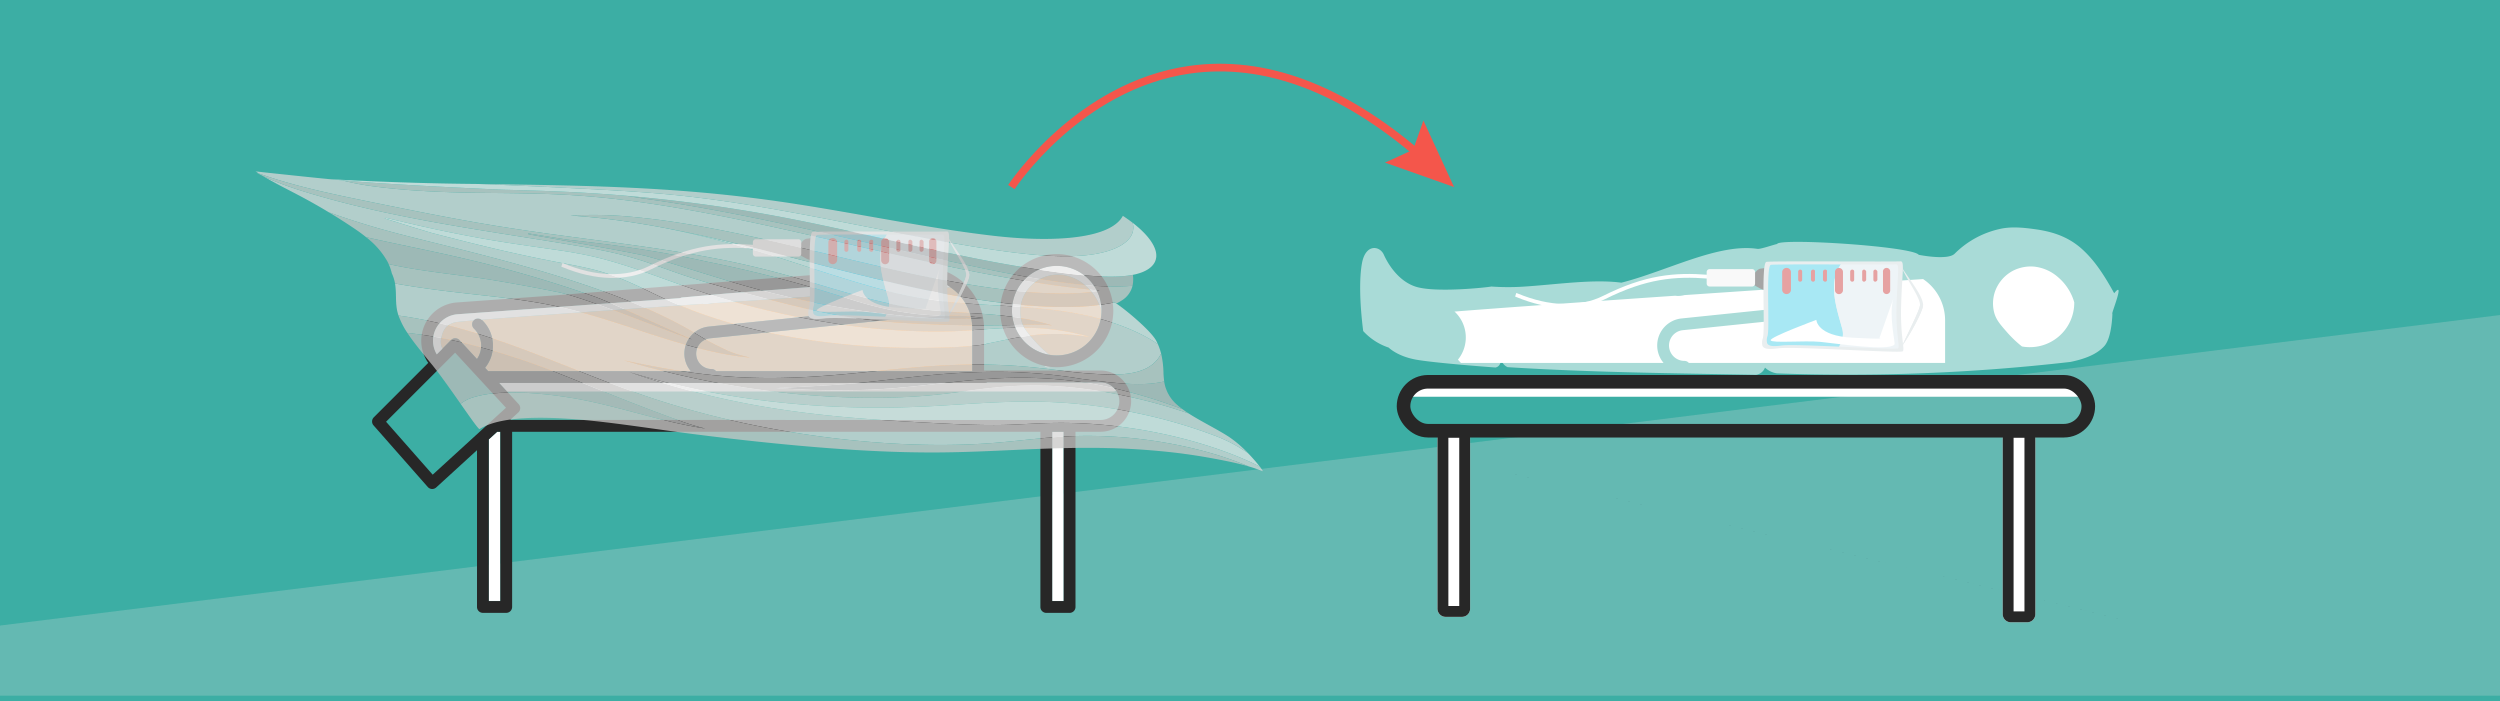 <svg xmlns="http://www.w3.org/2000/svg" xmlns:xlink="http://www.w3.org/1999/xlink" width="920" height="258" viewBox="0 0 920 258">
  <defs>
    <clipPath id="clip-path">
      <rect id="Rectángulo_980" data-name="Rectángulo 980" width="17.918" height="45.629" fill="none"/>
    </clipPath>
  </defs>
  <g id="Grupo_3611" data-name="Grupo 3611" transform="translate(-112 -2058)">
    <g id="Grupo_3583" data-name="Grupo 3583">
      <rect id="Rectángulo_981" data-name="Rectángulo 981" width="920" height="258" transform="translate(112 2058)" fill="#3caea4"/>
      <path id="Trazado_2355" data-name="Trazado 2355" d="M0,115.207,920,.934V141H0Z" transform="translate(112 2173)" fill="#dedede" opacity="0.251"/>
    </g>
    <path id="Trazado_2362" data-name="Trazado 2362" d="M2354.81,1367.76l264.619,63.228,27.627,6.6Z" transform="translate(-1740.582 851.594)" fill="#272727"/>
    <g id="Grupo_3561" data-name="Grupo 3561" transform="translate(248.927 2151.505)">
      <rect id="Rectángulo_864" data-name="Rectángulo 864" width="4.407" height="0.04" transform="translate(71.795 61.007)" fill="#fff"/>
      <path id="Trazado_1660" data-name="Trazado 1660" d="M203.236,473.37H395.072a6.913,6.913,0,0,0,5.784-10.714,2.176,2.176,0,0,1-1.046.276H176.688l4.253,4.6a2.179,2.179,0,0,1-.1,3.117l-2.976,2.717h25.371Z" transform="translate(-127.034 -412.364)" fill="#59b5a9"/>
      <path id="Trazado_1661" data-name="Trazado 1661" d="M398.976,462.051a2.176,2.176,0,0,0,1.046-.276h0c-.015-.022-.025-.047-.04-.069a6.92,6.92,0,0,0-5.714-3.025H352.631a2.152,2.152,0,0,1-.908.206h-178.8l2.924,3.164h223.13Z" transform="translate(-126.199 -411.483)" fill="#fff"/>
      <path id="Trazado_1662" data-name="Trazado 1662" d="M345.235,428.942v15.636h-94.3a2.143,2.143,0,0,0-1.642-.763,5.665,5.665,0,0,1-.576-11.3l71.558-7.4a2.171,2.171,0,0,0-.444-4.32l-71.566,7.4a9.992,9.992,0,0,0-8.087,14.056,9.424,9.424,0,0,0,.965,1.681c.156.226.319.436.49.646H167.218c-.047,0-.086.008-.132.008l-1.136-1.222.132-.156a13.016,13.016,0,0,0,1.105-14.4,13.215,13.215,0,0,0-2.351-3.02c-.054-.054-.132-.07-.187-.117,15.309-1.245,46.808-3.471,81.264-5.837.327.031.646.086.973.086a9.618,9.618,0,0,0,2.444-.319c30.292-2.07,62.507-4.226,87.81-5.892a19.2,19.2,0,0,1,2.109,1.642,18.328,18.328,0,0,1,5.985,13.589Z" transform="translate(-124.365 -401.513)" fill="#ffcb96"/>
      <path id="Trazado_1663" data-name="Trazado 1663" d="M147.543,431.63a7.438,7.438,0,0,0-1.823,3.569,6.386,6.386,0,0,0-.212,3.378,5.241,5.241,0,0,0,.481,1.21l3.171-3.171a2.061,2.061,0,0,1,1.578-.636,2.17,2.17,0,0,1,1.551.7l6.4,6.923a8.657,8.657,0,0,0-1.13-11.2,2.121,2.121,0,0,1-.535-.9,2.151,2.151,0,0,1,.425-2.112c-3.737.318-6.072.551-6.677.678A7.412,7.412,0,0,0,147.543,431.63Z" transform="translate(-120.089 -404.989)" fill="#ffcb96"/>
      <path id="Trazado_1664" data-name="Trazado 1664" d="M268.936,415.852l-.108.007a5.577,5.577,0,0,0,3.019-.206l-.161.011Z" transform="translate(-147.46 -401.944)" fill="#fff"/>
      <path id="Trazado_1665" data-name="Trazado 1665" d="M443.333,411.756a15.8,15.8,0,0,0-9.064-3.975,14.5,14.5,0,0,0-7.492,1.482,13.936,13.936,0,0,0-6.67,7.563,13.4,13.4,0,0,0-.324,8c.732,2.6,2.16,4.227,4.753,7.186a42.408,42.408,0,0,0,5.439,5.175,16.347,16.347,0,0,0,19.249-16.219v-.021A19.019,19.019,0,0,0,443.333,411.756Z" transform="translate(-180.821 -400.19)" fill="#ffcb96"/>
      <path id="Trazado_1666" data-name="Trazado 1666" d="M430.868,450.992a2.116,2.116,0,0,0,2.124.261,20.57,20.57,0,0,1-2.291-.393C430.758,450.9,430.812,450.949,430.868,450.992Z" transform="translate(-183.345 -409.749)" fill="#fff"/>
      <path id="Trazado_1668" data-name="Trazado 1668" d="M423.678,431.1c-2.593-2.959-4.022-4.588-4.753-7.186a13.4,13.4,0,0,1,.324-8,13.936,13.936,0,0,1,6.67-7.563,14.5,14.5,0,0,1,7.492-1.482,15.8,15.8,0,0,1,9.063,3.975,19.02,19.02,0,0,1,5.891,9.193c.01.034.019.068.029.1,0-.014,0-.027,0-.041a16.484,16.484,0,1,0-19.224,16.223l-.056-.044A42.412,42.412,0,0,1,423.678,431.1Z" transform="translate(-179.962 -399.276)" fill="#fff"/>
      <rect id="Rectángulo_865" data-name="Rectángulo 865" width="4.209" height="62.262" transform="translate(250.279 65.389)" fill="#fff"/>
      <path id="Trazado_1669" data-name="Trazado 1669" d="M172.292,482.052h-1.134l-3.075,2.808v59.454h4.209Z" transform="translate(-125.126 -416.663)" fill="#fff"/>
      <path id="Trazado_1670" data-name="Trazado 1670" d="M428.372,439.543a20.861,20.861,0,0,0,23.13-20.684c0-.223-.026-.44-.033-.662a20.808,20.808,0,1,0-25.387,20.953A20.555,20.555,0,0,0,428.372,439.543Zm2.31-4.206a16.47,16.47,0,1,1,16.478-16.479c0,.014,0,.027,0,.041A16.5,16.5,0,0,1,430.682,435.337Z" transform="translate(-178.725 -398.039)" fill="#272727"/>
      <path id="Trazado_1671" data-name="Trazado 1671" d="M380.957,442.22H338.1V426.794a22.786,22.786,0,0,0-24.75-22.688l-68.087,5.254-64.88,5.184-36.347,2.623A14.134,14.134,0,0,0,133.562,439.4l-20.034,20.034a2.17,2.17,0,0,0-.093,2.973l19.956,22.672a2.189,2.189,0,0,0,1.51.732h.125a2.185,2.185,0,0,0,1.463-.568L151.5,471.524v57.7a2.172,2.172,0,0,0,2.171,2.171h8.585a2.172,2.172,0,0,0,2.171-2.171V464.753h194.4v64.476A2.172,2.172,0,0,0,361,531.4h8.577a2.172,2.172,0,0,0,2.172-2.171V464.753h9.207a11.266,11.266,0,1,0,0-22.532ZM144.365,421.5l81.567-5.9a2.105,2.105,0,0,0,.856-.249l16.531-1.487,70.391-5.433a18.17,18.17,0,0,1,11.955,3.129,19.2,19.2,0,0,1,2.109,1.642,18.328,18.328,0,0,1,5.985,13.589V442.43h-94.3a2.143,2.143,0,0,0-1.642-.763,5.665,5.665,0,0,1-.576-11.3l71.558-7.4a2.171,2.171,0,0,0-.444-4.32l-71.566,7.4A9.992,9.992,0,0,0,228.7,440.1a9.426,9.426,0,0,0,.965,1.681c.156.226.319.436.49.646H155.744c-.047,0-.086.008-.132.008l-1.136-1.222.132-.156a13.016,13.016,0,0,0,1.105-14.4,13.215,13.215,0,0,0-2.351-3.02c-.054-.054-.132-.07-.187-.117a2.153,2.153,0,0,0-2.888.179.437.437,0,0,1-.039.062,2.243,2.243,0,0,0,.109,3.012,8.655,8.655,0,0,1,1.129,11.2l-6.4-6.927a2.159,2.159,0,0,0-1.549-.693,2.083,2.083,0,0,0-1.58.63l-3.168,3.176-2.094,2.094a8.422,8.422,0,0,1-.584-1.152,9.774,9.774,0,0,1,8.25-13.6Zm15.722,105.555h-4.242V467.562l3.074-2.81h1.167Zm-24.9-46.512-17.154-19.489h.008l25.4-25.4,18.687,20.228.031.031Zm232.218,46.512h-4.234v-62.3h4.234Zm13.55-66.647H163.675l.047-.039,2.973-2.716a2.163,2.163,0,0,0,.708-1.51,2.115,2.115,0,0,0-.342-1.261,2.246,2.246,0,0,0-.233-.3l-4.289-4.647-2.926-3.16h178.8a2.114,2.114,0,0,0,.911-.21h41.632a6.918,6.918,0,0,1,5.713,3.028l.047.07a6.906,6.906,0,0,1-5.76,10.749Z" transform="translate(-112.891 -399.366)" fill="#272727"/>
      <path id="Trazado_1672" data-name="Trazado 1672" d="M332.055,412.8c-25.3,1.666-57.517,3.822-87.809,5.892a9.618,9.618,0,0,1-2.444.319c-.327,0-.646-.054-.973-.086-34.456,2.366-65.954,4.592-81.264,5.837a2.153,2.153,0,0,0-2.888.179.434.434,0,0,1-.039.062c-3.736.319-6.071.553-6.678.677a7.39,7.39,0,0,0-3.222,1.564,7.472,7.472,0,0,0-1.829,3.565,6.488,6.488,0,0,0-.21,3.378,5.27,5.27,0,0,0,.483,1.214l-2.094,2.094a8.428,8.428,0,0,1-.584-1.152,9.774,9.774,0,0,1,8.25-13.6l81.567-5.9a2.1,2.1,0,0,0,.856-.249l16.531-1.487,70.391-5.433A18.17,18.17,0,0,1,332.055,412.8Z" transform="translate(-119.28 -400.601)" fill="#fff"/>
    </g>
    <g id="Rectángulo_982" data-name="Rectángulo 982" transform="translate(641 2215)" fill="#fff" stroke="#272727" stroke-width="4">
      <path d="M0,0H12a0,0,0,0,1,0,0V67a3,3,0,0,1-3,3H3a3,3,0,0,1-3-3V0A0,0,0,0,1,0,0Z" stroke="none"/>
      <path d="M4,2H8a2,2,0,0,1,2,2V67a1,1,0,0,1-1,1H3a1,1,0,0,1-1-1V4A2,2,0,0,1,4,2Z" fill="none"/>
    </g>
    <g id="Rectángulo_983" data-name="Rectángulo 983" transform="translate(849 2215)" fill="#fff" stroke="#272727" stroke-width="4">
      <path d="M0,0H12a0,0,0,0,1,0,0V69a3,3,0,0,1-3,3H3a3,3,0,0,1-3-3V0A0,0,0,0,1,0,0Z" stroke="none"/>
      <path d="M4,2H8a2,2,0,0,1,2,2V69a1,1,0,0,1-1,1H3a1,1,0,0,1-1-1V4A2,2,0,0,1,4,2Z" fill="none"/>
    </g>
    <rect id="Rectángulo_984" data-name="Rectángulo 984" width="249" height="4" transform="translate(630 2200)" fill="#fff"/>
    <g id="Rectángulo_985" data-name="Rectángulo 985" transform="translate(626 2196)" fill="none" stroke="#272727" stroke-width="5">
      <rect width="257" height="23" rx="11.5" stroke="none"/>
      <rect x="2.5" y="2.5" width="252" height="18" rx="9" fill="none"/>
    </g>
    <g id="Grupo_3562" data-name="Grupo 3562" transform="translate(337.943 1777.434)">
      <g id="Grupo_3024" data-name="Grupo 3024" transform="translate(145.057 304.02)">
        <path id="Trazado_1564" data-name="Trazado 1564" d="M147.433,350.18l-2.376-1.538c.243-.378,24.9-37.835,66.5-43.806,27.915-4,56.9,6.755,86.153,31.984l-1.848,2.144c-28.6-24.664-56.819-35.2-83.876-31.33C171.671,313.408,147.671,349.813,147.433,350.18Z" transform="translate(-145.057 -304.02)" fill="#f4564b"/>
        <g id="Grupo_3023" data-name="Grupo 3023" transform="translate(138.681 20.898)">
          <path id="Trazado_1565" data-name="Trazado 1565" d="M243.042,334.273l10.355-4.742,3.775-10.745,11.291,24.492Z" transform="translate(-243.042 -318.786)" fill="#f4564b"/>
        </g>
      </g>
    </g>
    <g id="Grupo_3563" data-name="Grupo 3563" transform="translate(542.009 1205.124) rotate(90)">
      <path id="Trazado_2336" data-name="Trazado 2336" d="M962.124,412.727l-1.325-.441c.028-.085.1-.265.212-.531,4.848-11.678,5.159-22.829.873-31.4-7.775-15.55-8.73-26.361-7.751-38.764l1.392.11c-.96,12.164-.023,22.769,7.608,38.03,4.469,8.938,4.174,20.5-.832,32.559-.091.219-.154.366-.177.436" transform="translate(-11.122 -189.281)" fill="#fff"/>
      <path id="Trazado_2337" data-name="Trazado 2337" d="M946.288,271.076c.437,1.047-.32,1.862,1.716,3.461s3.782,1.076,4.305.64,2.618-4.189,1.92-4.276-7.941.175-7.941.175" transform="translate(-5.81 -139.392)" fill="#353535"/>
      <path id="Trazado_2338" data-name="Trazado 2338" d="M944.955,81.245s.447-.263,1.2-.757,1.818-1.228,3.095-2.111c.638-.442,1.328-.925,2.07-1.417s1.524-1.018,2.362-1.517a23.969,23.969,0,0,1,2.665-1.429,9.99,9.99,0,0,1,1.5-.538,5.163,5.163,0,0,1,.829-.143,2.778,2.778,0,0,1,.446,0l.114.007.029,0h.014l.048.008.047.01.186.039.371.084c.126.034.261.083.39.125.258.089.533.17.764.27.484.19.962.385,1.424.6.935.4,1.822.868,2.685,1.3s1.68.89,2.454,1.321,1.5.85,2.166,1.247c2.667,1.573,4.374,2.761,4.374,2.761l-1.282-.59-3.359-1.589-4.735-2.243c-.866-.405-1.769-.8-2.682-1.2-.457-.2-.919-.384-1.384-.559-.237-.1-.451-.155-.675-.231-.112-.035-.217-.077-.336-.107l-.372-.08-.185-.042-.047-.01c-.036-.006.036.005.025,0h-.028l-.075-.005a1.821,1.821,0,0,0-.311,0,4.126,4.126,0,0,0-.665.106,8.962,8.962,0,0,0-1.356.47,29.065,29.065,0,0,0-2.606,1.291c-1.673.923-3.217,1.858-4.564,2.617s-2.486,1.369-3.3,1.752c-.406.194-.735.328-.956.42l-.341.138" transform="translate(-4.87)" fill="#ced8db"/>
      <path id="Trazado_2339" data-name="Trazado 2339" d="M971.167,98.175c-.748-.935-5.238.935-17.212.561s-15.958-1.309-15.9.187c.083,2.23.056,11.716.032,21.793-.008,3.547-.016,7.166-.019,10.568,0,3.6,0,6.964.016,9.736.022,4.019.068,6.8.158,7.292.1.539,1.825.821,4.383.96,7.216.4,21.056-.342,23.68.349a4.828,4.828,0,0,0,2.79.173c1.21-.471,1.441-2.183.952-5.973-.348-2.7.033-12.561.464-22.434.5-11.351,1.059-22.714.659-23.214" transform="translate(0 -17.349)" fill="#ced8db"/>
      <path id="Trazado_2340" data-name="Trazado 2340" d="M972.149,174.859a10.91,10.91,0,0,0-2.463-1.091,7.607,7.607,0,0,0-4.428.029c-6.969,1.951-14.826,4.562-21.265,1.625a13.244,13.244,0,0,1-2.092-1.19c-.008,3.309-.015,6.685-.017,9.859,0,3.362,0,6.5.014,9.083.02,3.749.064,6.345.147,6.8.091.5,1.7.766,4.089.9,6.732.369,19.643-.319,22.091.326a4.5,4.5,0,0,0,2.6.162c1.129-.439,1.344-2.036.888-5.572-.324-2.517.031-11.719.433-20.929" transform="translate(-2.703 -70.649)" fill="#3acce6"/>
      <path id="Trazado_2341" data-name="Trazado 2341" d="M972.734,104.085c-.7-.873-4.887.873-16.057.524s-14.887-1.221-14.835.175c.077,2.08.052,10.93.03,20.332a13.3,13.3,0,0,0,2.092,1.19c.5-1.487,1.066-2.962,1.717-4.418-.652,1.456-1.219,2.931-1.717,4.418,6.439,2.936,14.3.326,21.265-1.625a7.563,7.563,0,0,1,4.414-.029c-.082-.924-.252-1.846-.252-2.763v0c0,.917.17,1.839.252,2.763a10.967,10.967,0,0,1,2.47,1.091c.463-10.589.994-21.19.621-21.657" transform="translate(-2.673 -21.531)" fill="#d9e7ed"/>
      <path id="Trazado_2342" data-name="Trazado 2342" d="M947.727,117.068h6.632a1.335,1.335,0,1,0,0-2.65h-6.632a1.335,1.335,0,1,0,0,2.65" transform="translate(-5.766 -28.996)" fill="#c62e2e"/>
      <path id="Trazado_2343" data-name="Trazado 2343" d="M954.36,173.418h-6.633a1.472,1.472,0,1,0,0,2.944h6.633a1.473,1.473,0,1,0,0-2.944" transform="translate(-5.766 -70.624)" fill="#c62e2e"/>
      <path id="Trazado_2344" data-name="Trazado 2344" d="M954.36,238.418h-6.633a1.624,1.624,0,0,0,0,3.239h6.633a1.624,1.624,0,0,0,0-3.239" transform="translate(-5.766 -116.485)" fill="#c62e2e"/>
      <path id="Trazado_2345" data-name="Trazado 2345" d="M949.114,209.89h3.021a.828.828,0,0,0,.71-.8.638.638,0,0,0-.2-.485.68.68,0,0,0-.5-.188H949.1a.642.642,0,0,0-.5.125.9.9,0,0,0-.2.591.785.785,0,0,0,.71.756" transform="translate(-7.303 -95.318)" fill="#c62e2e"/>
      <path id="Trazado_2346" data-name="Trazado 2346" d="M952.65,144.744c-.13-.135-.313-.327-.5-.327H949.1c-.188,0-.371.192-.5.327a.65.65,0,0,0-.2.49.694.694,0,0,0,.71.656h3.021a.694.694,0,0,0,.71-.655.65.65,0,0,0-.2-.49" transform="translate(-7.303 -50.162)" fill="#c62e2e"/>
      <path id="Trazado_2347" data-name="Trazado 2347" d="M952.65,130.74c-.13-.135-.313-.323-.5-.323H949.1c-.188,0-.371.188-.5.323a.655.655,0,0,0-.2.492.7.7,0,0,0,.71.658h3.021a.7.7,0,0,0,.71-.658.654.654,0,0,0-.2-.492" transform="translate(-7.303 -40.284)" fill="#c62e2e"/>
      <path id="Trazado_2348" data-name="Trazado 2348" d="M949.1,159.418a.674.674,0,0,0-.5.184.815.815,0,0,0-.2.561.757.757,0,0,0,.71.727h3.021a.771.771,0,0,0,.711-.742.706.706,0,0,0-.7-.731Z" transform="translate(-7.303 -60.746)" fill="#c62e2e"/>
      <path id="Trazado_2349" data-name="Trazado 2349" d="M949.114,194.876h3.021c.379,0,.7-.459.71-.831a.6.6,0,0,0-.2-.469.667.667,0,0,0-.5-.172H949.1c-.188,0-.371-.041-.5.094a.939.939,0,0,0-.2.606.8.8,0,0,0,.71.772" transform="translate(-7.303 -84.721)" fill="#c62e2e"/>
      <path id="Trazado_2350" data-name="Trazado 2350" d="M949.114,225.89h3.021a.739.739,0,0,0,.514-1.24.721.721,0,0,0-.5-.232H949.1a.7.7,0,0,0-.5.213.783.783,0,0,0-.2.546.743.743,0,0,0,.71.712" transform="translate(-7.303 -106.607)" fill="#c62e2e"/>
      <path id="Trazado_2351" data-name="Trazado 2351" d="M1002.1,78.343c-.666-.4-1.391-.818-2.166-1.246s-1.593-.883-2.454-1.321-1.75-.9-2.685-1.3c-.462-.211-.939-.407-1.423-.6-.232-.1-.507-.182-.765-.271-.13-.041-.264-.091-.39-.124l-.371-.084-.186-.04-.047-.01-.049-.008h-.014l-.029,0-.114-.007a2.712,2.712,0,0,0-.446,0c-.085.006-.165.021-.247.032.093.36.174.725.246,1.093.023,0,.047-.007.069-.008a1.826,1.826,0,0,1,.311,0l.075,0h.019l.031.007.185.042.372.08c.119.03.224.072.337.107.223.077.437.133.674.231.465.175.928.357,1.384.559.913.395,1.816.792,2.682,1.2l4.735,2.243,3.359,1.589,1.282.59s-1.707-1.187-4.374-2.761" transform="translate(-37.157 0)" fill="#ced8db"/>
      <g id="Grupo_3558" data-name="Grupo 3558" transform="translate(951.784 83.799)">
        <g id="Grupo_3557" data-name="Grupo 3557" transform="translate(0 0)" clip-path="url(#clip-path)">
          <path id="Trazado_2352" data-name="Trazado 2352" d="M984.686,109.363c6.082,1.8,16.388-.816,16.864-.415,2.624,2.214-.414,21.318-.968,27.316s.553,17.657-.553,18.255-7.539-16.819-7.539-16.819,5.88-.138,6.571-13.27.138-9.953.138-9.953Z" transform="translate(-984.686 -108.906)" fill="#fff"/>
        </g>
      </g>
      <path id="Trazado_2353" data-name="Trazado 2353" d="M953.09,301.1h-4.24a1.08,1.08,0,0,1-1.08-1.08V284.373a1.08,1.08,0,0,1,1.08-1.08h4.24a1.08,1.08,0,0,1,1.08,1.08v15.643a1.08,1.08,0,0,1-1.08,1.08" transform="translate(-6.856 -148.147)" fill="#f2f2f2"/>
    </g>
    <g id="Grupo_3587" data-name="Grupo 3587" transform="translate(35.254 1546.128)" opacity="0.758">
      <path id="Trazado_2421" data-name="Trazado 2421" d="M320.687,647.308q-1.283-.228-2.566-.464Q319.4,647.082,320.687,647.308Z" fill="#d8d8d8"/>
      <path id="Trazado_2422" data-name="Trazado 2422" d="M325.28,648.091q-1.777-.286-3.56-.6Q323.5,647.8,325.28,648.091Z" fill="#d8d8d8"/>
      <path id="Trazado_2423" data-name="Trazado 2423" d="M540.346,683.571q-3.878-1.949-8.247-3.732c-17.623-7.162-38.029-11.146-55.885-12.1-4.891-.26-9.6-.3-14.115-.165-4.787.14-9.374.454-14.134.618-9.391.324-19.658-.237-29.835-.762-19.369-1-39.281-2.33-60.11-5.854a310.371,310.371,0,0,1-49.783-12.806,289.605,289.605,0,0,0,45.023,9.9,340.028,340.028,0,0,0,59.02,2.987c18.293-.609,35.015-2.877,55.246-1.617a192.13,192.13,0,0,1,28.46,4.038,187.94,187.94,0,0,1,28.033,8.208,54.23,54.23,0,0,1,11.5,5.992c.166.117.33.235.494.354a43.073,43.073,0,0,0-6.883-5.913c-4.546-2.959-10.392-5.749-14.977-8.714q-1.789-.618-3.607-1.205c-5.246-1.694-10.642-3.182-16.071-4.439a190.466,190.466,0,0,0-19.539-3.484q-2.689-.332-5.336-.576-4.716-.43-9.134-.529-2.947-.072-5.773-.015-1.413.027-2.8.082-2.769.111-5.425.325l-.881.073q-1.282.111-2.541.24-1.693.171-3.356.365l-.025,0-.024,0c-2.364.277-4.688.582-7.009.891-3.353.445-6.7.9-10.145,1.273q-3.154.347-6.434.6-4.59.351-9.4.517-2.748.094-5.563.128c-4.658.055-9.458-.017-14.368-.219-5.893-.242-11.946-.67-18.1-1.285q-1.541-.155-3.088-.323l-1.551-.174q-5.433-.62-10.951-1.432-2.339-.345-4.684-.726l-1.172-.192q-3.418-.569-6.845-1.214l-.394-.074-.394-.075q-5.208-.992-10.416-2.156-1.734-.387-3.468-.793l-.892-.211q-1.122-.266-2.241-.539-5.031-1.229-10.037-2.61l-.445-.124q-1.149-.318-2.294-.646-1.777-.506-3.55-1.03,1.128.246,2.254.484-1.127-.238-2.254-.484h0q2.251.491,4.5.954l.516.107.959.2q2.977.6,5.948,1.153,1.289.238,2.577.466c.339.06.679.123,1.019.182q1.783.31,3.563.6,2.592.418,5.159.778c5.133.718,10.182,1.257,15.1,1.607q.82.059,1.636.109,2.447.154,4.848.245c1.146.043,2.279.073,3.406.1l1.01.018c.948.016,1.893.028,2.829.032h-.143c1.718.008,3.41-.009,5.089-.039h-.083l.36-.007c3.87-.073,7.643-.237,11.344-.465l.082-.005-.023,0c5.883-.363,11.591-.878,17.224-1.431-.175.018-.354.032-.529.049.591-.057,1.186-.113,1.775-.171l1.119-.112,1.118-.111,2.276-.228,2.491-.251c12.462-1.252,25.111-2.449,39.359-2.149q1.5.031,3.021.085,3.04.109,6.16.314,1.56.1,3.138.233,1.634.135,3.284.3.825.081,1.654.17c2.761.293,5.546.63,8.33.963a169.962,169.962,0,0,0,19.435,1.592q.753,0,1.486-.02c1.468-.037,2.877-.131,4.211-.293,6.984-.85,10.453-3.6,12.244-6.76.084-.149.163-.3.239-.451.034-.068.069-.136.1-.2a21.333,21.333,0,0,0-1.189-3.471c-5.073-3.512-12.217-6.662-19.865-8.9-9.475-2.772-19.129-3.9-28.133-4.611-10.524-.836-20.62-1.039-31.434-2.307a181.083,181.083,0,0,1-28.474-6.079c-9.452-2.71-18.672-5.8-27.943-8.788-9.357-3.016-18.9-5.793-28.544-8.209q-8.481-2.125-16.958-3.835c-.311-.059-.622-.119-.933-.177l-.344-.065-.744-.137-.423-.078-.709-.129-.455-.082-.693-.123-.469-.083q-.342-.062-.684-.12l-.478-.083-.678-.117-.481-.081-.675-.114-.484-.081-.672-.111-.476-.077-.682-.11-.38-.061q-.7-.111-1.394-.218l-.478-.074-.61-.092-.548-.083-.6-.088-.563-.082-.585-.084-.572-.082-.578-.08-.577-.08-.57-.078-.586-.078-.56-.074-.6-.077-.544-.07-.62-.077-.522-.064-.674-.081-.463-.056-.962-.11-.354-.04-.938-.1-.429-.045-.7-.074-.476-.048-.654-.066-.491-.048-.637-.06-.495-.046-.631-.056-.493-.043-.631-.053-.488-.04-.637-.05-.476-.037-.66-.048-.447-.032-.719-.048-.384-.025-1.03-.063-.065,0h0a147.977,147.977,0,0,1,23.088.493c3.629.33,7.334.761,11.09,1.274q1.408.192,2.827.4c7.089,1.037,14.338,2.349,21.594,3.816q2.9.586,5.8,1.2,1.449.309,2.9.623l1.446.316c6.746,1.48,13.433,3.048,19.937,4.606q4.671,1.119,9.348,2.244l1.559.373c12.994,3.109,26.017,6.146,39.014,8.571,4.018.749,8.075,1.448,12.118,2.067l1.516.228q1.515.223,3.025.432c5.032.693,10.011,1.244,14.832,1.6q1.446.105,2.873.186.714.04,1.421.075c3.774.181,7.427.224,10.906.1h.008c.314-.011.627-.025.938-.039l.19-.009q.45-.022.9-.05l.193-.012q.439-.027.875-.06l.07-.005c.291-.022.58-.047.868-.072l.208-.019c.281-.026.559-.054.836-.083l.206-.022c.264-.029.527-.059.786-.091l.111-.014q.4-.051.8-.107l.206-.029q.395-.057.782-.12l.184-.031c.254-.042.507-.086.756-.132l.059-.01c.18-.034.356-.07.533-.106-1.3-.123-2.623-.261-3.939-.407s-2.627-.3-3.921-.445q-5.416-.624-10.909-1.41-1.83-.262-3.667-.542c-9.585-1.459-19.272-3.256-28.958-5.234q-9.306-1.9-18.606-3.984l-1.86-.415c-13.021-2.913-26.037-5.988-39.054-8.928-13.41-3.029-26.906-5.937-40.287-8.328q-1.824-.326-3.646-.638-7.287-1.251-14.511-2.263-4.743-.659-9.411-1.178t-9.247-.9q-5.5-.453-10.854-.7-3.6-.165-7.126-.261c-5.725-.162-11.357-.22-16.991-.282l-1.988-.022q-2.984-.034-5.978-.08-3.481-.056-7-.155-1.509-.043-3.026-.1-1.012-.038-2.028-.079c-6.774-.281-13.7-.755-20.873-1.578-2.328-.267-4.8-.6-7.3-1.025s-5.031-.952-7.473-1.608h0q-1.122-.1-2.248-.205l-.2-.019q-1.1-.1-2.2-.208h0c-6.89-.662-13.835-1.417-20.763-2.15q-3.165-.333-6.347-.7l-.235-.084q.612.418,1.257.832c5.376,1.941,11.1,3.614,16.667,5.035,9.555,2.439,19.187,4.362,28.769,6.32,11.477,2.346,22.962,4.646,34.4,6.66,10.532,1.856,20.957,3.382,31.34,4.789,20.136,2.729,40.318,5.087,60.9,9.286,10.176,2.076,20.135,4.672,30.106,7.618,9.587,2.833,19.2,5.8,29.015,7.971a141.451,141.451,0,0,0,14.534,2.462c5.533.63,10.838.9,16.16,1.222,9.008.542,18.737,1.294,28.477,4.1q.78.223,1.545.465a54.082,54.082,0,0,0-7.416-.305c-4.875.084-9.647.256-14.59.277-9.96.043-20.239-.2-30.771-.8a211.55,211.55,0,0,1-32.063-4.1c-10.716-2.252-21.415-5.179-32.012-8.04-5.2-1.4-10.389-2.848-15.486-4.454-5.168-1.63-10.077-3.5-15.121-5.258a129.364,129.364,0,0,0-14.531-4.188c-5.112-1.143-10.213-2-15.284-2.852-19.894-3.325-39.686-6.127-59.726-10.1-9.894-1.959-19.831-4.214-29.628-6.932-8.207-2.276-17.016-4.935-24.011-8.386,4.056,2.475,8.831,4.831,13.33,7.2,3.924,2.062,7.646,4.176,11.205,6.327,3.712,1.31,7.47,2.577,11.275,3.775q1.14.36,2.287.711,2.295.7,4.609,1.366c3.41.977,6.843,1.889,10.286,2.77l1.476.376c3.938,1,7.886,1.963,11.823,2.946,11.448,2.857,22.926,5.778,34.232,9.055q.708.2,1.413.411,4.939,1.448,9.828,2.995,4.072,1.293,8.108,2.671,2.712.927,5.391,1.894,4.016,1.449,7.925,2.989,2.6,1.026,5.139,2.093,1.268.534,2.516,1.078,1.141.5,2.266,1,3.373,1.518,6.577,3.116,3.321,1.659,6.421,3.394.814.456,1.612.917c.519.3,1.029.6,1.537.905,2.2,1.314,4.334,2.647,6.763,3.9q.372.192.753.382c.845.422,1.716.838,2.585,1.251l.781.371c.858.408,1.7.789,2.6,1.137.179.069.361.138.546.2.37.134.751.262,1.149.385,1.236.382,2.5.73,3.773,1.039q.636.155,1.274.3h0c-2.763-.23-5.607-.623-8.5-1.139l-.667-.122q-.669-.123-1.341-.255l-.672-.134q-.672-.137-1.348-.28-1.012-.216-2.029-.448-.678-.155-1.358-.316c-4.754-1.129-9.552-2.5-14.246-3.936l-1.338-.414-.667-.208c-3.551-1.111-7.028-2.251-10.368-3.348q-3.119-1.025-6.257-2.04-.786-.254-1.572-.5c-5.769-1.836-11.605-3.576-17.558-4.989q-2.592-.615-5.166-1.132l-.858-.17c-7.141-1.4-14.177-2.311-21.138-3.1q-2.568-.293-5.131-.578l-1.709-.192c-6.836-.77-13.676-1.565-20.657-2.621q-1-.151-2.008-.31-2.213-.349-4.437-.733c-.539-.093-1.078-.186-1.618-.283.636,3.6.013,6.988.952,10.666q.144.559.334,1.126c3.766.511,7.605,1.2,11.37,2,15.177,3.257,29.435,8.356,43.213,13.747,13.859,5.422,27.486,11.1,42.176,15.781a336.079,336.079,0,0,0,40.859,10.149c27.837,5.134,55.039,6.909,78.112,5.435,12.972-.828,24.439-2.888,38.463-2.835a168.668,168.668,0,0,1,41.666,5.481,130.868,130.868,0,0,1,17.064,5.769,51.577,51.577,0,0,1,5.017,1.732C541.611,685.365,541.205,684.686,540.346,683.571ZM342.05,629.72a169.631,169.631,0,0,1-23.01-8.962c-6.986-3.317-13.953-6.957-22.355-9.261-4.711-1.292-9.487-2.14-14.212-3.038q-7.368-1.4-14.751-3.02c-9.74-2.131-19.433-4.56-29.111-7.064q-1.488-.386-2.972-.776-1.92-.571-3.833-1.151-7.077-2.144-14.09-4.387l.87.229c-.167-.158.05-.311.5-.2,2.309.567,4.621,1.113,6.932,1.665,9.466,2.26,18.976,4.227,28.424,5.926,9.338,1.678,18.451,2.9,27.678,4.246,4.515.659,9.046,1.45,13.625,2.53,4.188.987,8.338,2.222,12.381,3.534,8.206,2.662,16.055,5.7,24.191,8.442a309.856,309.856,0,0,0,49.1,12.07,240.382,240.382,0,0,0,46.482,3.241c14.938-.581,29.818-3.435,48.9,1.848a2.247,2.247,0,0,1,.571.239,86.3,86.3,0,0,0-9.966-1.017,70.829,70.829,0,0,0-9.539.329c-6.609.666-12.132,2.061-18,3.212-.175.034-.242.1-.234.173-1.461.224-2.965.419-4.533.575-3.877.386-7.99.59-12.2.694a274.614,274.614,0,0,1-55.644-3.99A218.277,218.277,0,0,1,342.05,629.72Z" fill="#d8d8d8"/>
      <path id="Trazado_2424" data-name="Trazado 2424" d="M486.806,623.186a85.184,85.184,0,0,1-15.091,1.613q-2.187.059-4.452.041-1.133-.009-2.282-.035-1.723-.04-3.485-.119-1.174-.052-2.363-.122t-2.391-.154c-7.214-.511-14.783-1.447-22.433-2.672-5.737-.919-11.521-2-17.235-3.185q-2.856-.592-5.686-1.217c-15.814-3.491-31.519-7.691-47.246-11.719q-1.348-.347-2.7-.689-2.024-.516-4.046-1.025-1.348-.34-2.7-.676-2.023-.505-4.048-1t-4.051-.983q-1.352-.324-2.7-.643-2.364-.558-4.732-1.1-4.736-1.08-9.483-2.077-2.373-.5-4.751-.969-.809-.16-1.618-.317l-.327-.063q-.747-.144-1.494-.284,8.477,1.72,16.958,3.835c9.643,2.416,19.187,5.193,28.544,8.209,9.271,2.988,18.491,6.078,27.943,8.788a181.083,181.083,0,0,0,28.474,6.079c10.814,1.268,20.91,1.471,31.434,2.307,9,.715,18.658,1.839,28.133,4.611,7.648,2.238,14.792,5.388,19.865,8.9q-.244-.554-.53-1.116c-2.01-3.933-11.9-12-14.761-13.841A1.992,1.992,0,0,0,486.806,623.186Z" fill="#e2e2e2"/>
      <path id="Trazado_2425" data-name="Trazado 2425" d="M503.933,642.2c-.076.151-.155.3-.239.451-1.791,3.164-5.26,5.91-12.244,6.76-1.334.162-2.743.256-4.211.293q-.734.02-1.486.02a169.962,169.962,0,0,1-19.435-1.592c-2.784-.333-5.569-.67-8.33-.963q-.83-.089-1.654-.17-1.65-.165-3.284-.3-1.578-.129-3.138-.233-3.118-.207-6.16-.314-1.521-.054-3.021-.085c-14.248-.3-26.9.9-39.359,2.149l-2.491.251-2.276.228-1.118.111-1.119.112-1.246.122c-5.633.553-11.341,1.068-17.224,1.431l-.059,0c-3.7.228-7.474.392-11.344.465l-.277.006c-1.679.03-3.371.047-5.089.039q-.7,0-1.4-.011c-.425-.005-.857-.015-1.285-.022l-1.01-.018c-.18,0-.356-.005-.535-.009q-1.425-.035-2.871-.088-2.4-.09-4.848-.245-.816-.051-1.636-.109c-4.922-.35-9.971-.889-15.1-1.607q-2.565-.359-5.159-.778-1.777-.286-3.56-.6h0c-.34-.059-.68-.122-1.019-.182l-.011,0q-1.283-.228-2.566-.464h0q-2.97-.551-5.948-1.153l-.959-.2-.516-.107q-.993-.206-1.987-.414l-.261-.056q-1.127-.238-2.254-.484,1.773.525,3.55,1.03,1.146.327,2.294.646l.445.124q5,1.38,10.037,2.61,1.121.274,2.241.539l.892.211q1.734.4,3.468.793,5.205,1.163,10.416,2.156l.394.075.394.074q3.424.645,6.845,1.214l1.172.192q2.345.381,4.684.726,5.512.812,10.951,1.432l1.551.174q1.548.168,3.088.323c6.159.615,12.212,1.043,18.1,1.285,4.91.2,9.71.274,14.368.219q2.814-.035,5.563-.128,4.811-.166,9.4-.517,3.279-.251,6.434-.6c3.446-.377,6.792-.828,10.145-1.273,2.321-.309,4.645-.614,7.009-.891l.024,0,.025,0q1.662-.193,3.356-.365,1.26-.128,2.541-.24l.881-.073q2.658-.211,5.425-.325,1.385-.055,2.8-.082,2.826-.054,5.773.015,4.422.106,9.134.529,2.645.242,5.336.576a190.466,190.466,0,0,1,19.539,3.484c5.429,1.257,10.825,2.745,16.071,4.439q1.816.586,3.607,1.205c-.825-.534-1.608-1.074-2.336-1.621q-2.415-.9-4.884-1.753a198.161,198.161,0,0,0-22.706-6.452q-1.377-.29-2.751-.567-2.751-.54-5.508-.972a158.872,158.872,0,0,0-35.1-1.356c-10.954.71-20.948,2.158-31.55,3.138-5.269.487-10.684.868-16.4.98-2.2.044-7.789.184-13.816.044-6.64-.155-13.775-.6-16.634-.745-.6-.03,20.018-.916,29.4-1.818,8.312-.8,16.3-1.836,24.55-2.685a263.338,263.338,0,0,1,26.5-1.487,188.071,188.071,0,0,1,29.141,2.164q1.218.186,2.441.394c8.853,1.106,17.957,2.418,25.435,1.79a33.406,33.406,0,0,0,5.237-.833,30.06,30.06,0,0,1-.275-3.27,34.311,34.311,0,0,0-.855-6.967c-.033.068-.067.135-.1.2Z" fill="#c9c8c7"/>
      <path id="Trazado_2426" data-name="Trazado 2426" d="M504.035,641.991h0c-.033.068-.067.135-.1.2C503.968,642.126,504,642.059,504.035,641.991Z" fill="#d8d8d8"/>
      <path id="Trazado_2427" data-name="Trazado 2427" d="M474.493,651.271q-1.223-.207-2.441-.394a188.071,188.071,0,0,0-29.141-2.164,263.338,263.338,0,0,0-26.5,1.487c-8.246.849-16.238,1.886-24.55,2.685-9.378.9-29.993,1.788-29.4,1.818,2.859.144,9.994.59,16.634.745,6.027.14,11.613,0,13.816-.044,5.717-.112,11.132-.493,16.4-.98,10.6-.98,20.6-2.428,31.55-3.138a158.872,158.872,0,0,1,35.1,1.356q2.756.429,5.508.972,1.374.277,2.751.567a198.161,198.161,0,0,1,22.706,6.452q2.471.852,4.884,1.753c-.588-.441-1.141-.887-1.648-1.339a14.04,14.04,0,0,1-5.008-8.819,33.406,33.406,0,0,1-5.237.833C492.45,653.689,483.346,652.377,474.493,651.271Z" fill="#bcbcbc"/>
      <path id="Trazado_2428" data-name="Trazado 2428" d="M197.289,584.888c9.8,2.718,19.734,4.973,29.628,6.932,20.04,3.969,39.832,6.771,59.726,10.1,5.071.848,10.172,1.709,15.284,2.852a129.364,129.364,0,0,1,14.531,4.188c5.044,1.762,9.953,3.628,15.121,5.258,5.1,1.606,10.289,3.051,15.486,4.454,10.6,2.861,21.3,5.788,32.012,8.04a211.55,211.55,0,0,0,32.063,4.1c10.532.593,20.811.839,30.771.8,4.943-.021,9.715-.193,14.59-.277a54.082,54.082,0,0,1,7.416.305q-.765-.24-1.545-.465c-9.74-2.8-19.469-3.555-28.477-4.1-5.322-.321-10.627-.592-16.16-1.222a141.451,141.451,0,0,1-14.534-2.462c-9.815-2.169-19.428-5.138-29.015-7.971-9.971-2.946-19.93-5.542-30.106-7.618-20.585-4.2-40.767-6.557-60.9-9.286-10.383-1.407-20.808-2.933-31.34-4.789-11.436-2.014-22.921-4.314-34.4-6.66-9.582-1.958-19.214-3.881-28.769-6.32-5.566-1.421-11.291-3.094-16.667-5.035-.288-.1-.576-.208-.862-.313.057.031.112.063.17.094q.955.52,1.967,1.017C180.273,579.953,189.082,582.612,197.289,584.888ZM271.451,597.8q7.064,1.166,14.107,2.264c5.266.61,10.523,1.208,15.839,1.917,11.126,1.482,22.427,3.272,33.793,5.8q.783.174,1.567.353,2.384.476,4.774.981c10.9,2.307,21.813,5.015,32.545,8.1,5.439,1.563,10.764,3.256,16.126,4.945a136.139,136.139,0,0,0,16.455,4.169,102.937,102.937,0,0,0,15.639,1.652c5.307.136,10.375-.047,16.288.931A148.533,148.533,0,0,1,423,629.09c-5.527-.153-11.534-.72-15.356-1.116-9.622-1-19.447-2.4-29.414-4.367s-19.986-4.4-29.8-7.272c-9.309-2.723-18.463-5.706-27.74-8.483q-3.232-.968-6.515-1.856c-2.739-.588-5.479-1.132-8.215-1.65-5.728-1.086-11.451-2.089-17.169-3.117-5.759-1.035-11.515-2.074-17.264-3.066C270.982,598.069,270.911,597.711,271.451,597.8Z" fill="#c9c8c7"/>
      <path id="Trazado_2429" data-name="Trazado 2429" d="M524.019,672.288a187.94,187.94,0,0,0-28.033-8.208,192.13,192.13,0,0,0-28.46-4.038c-20.231-1.26-36.953,1.008-55.246,1.617a340.028,340.028,0,0,1-59.02-2.987,289.605,289.605,0,0,1-45.023-9.9,310.371,310.371,0,0,0,49.783,12.806c20.829,3.524,40.741,4.853,60.11,5.854,10.177.525,20.444,1.086,29.835.762,4.76-.164,9.347-.478,14.134-.618,4.517-.133,9.224-.1,14.115.165,17.856.951,38.262,4.935,55.885,12.1q4.379,1.777,8.247,3.732a60.978,60.978,0,0,0-4.329-4.937c-.164-.119-.328-.237-.494-.354A54.23,54.23,0,0,0,524.019,672.288Z" fill="#e8e8e8"/>
      <path id="Trazado_2430" data-name="Trazado 2430" d="M422.9,639.8c4.215-.1,8.328-.308,12.2-.694,1.568-.156,3.072-.351,4.533-.575-.008-.076.059-.139.234-.173,5.872-1.151,11.4-2.546,18-3.212a70.829,70.829,0,0,1,9.539-.329,86.3,86.3,0,0,1,9.966,1.017,2.247,2.247,0,0,0-.571-.239c-19.087-5.283-33.967-2.429-48.9-1.848A240.382,240.382,0,0,1,381.42,630.5a309.856,309.856,0,0,1-49.1-12.07c-8.136-2.739-15.985-5.78-24.191-8.442-4.043-1.312-8.193-2.547-12.381-3.534-4.579-1.08-9.11-1.871-13.625-2.53-9.227-1.347-18.34-2.568-27.678-4.246-9.448-1.7-18.958-3.666-28.424-5.926-2.311-.552-4.623-1.1-6.932-1.665-.451-.111-.668.042-.5.2l-.87-.229q7.017,2.237,14.09,4.387,1.914.581,3.833,1.151,1.485.39,2.972.776c9.678,2.5,19.371,4.933,29.111,7.064q7.379,1.614,14.751,3.02c4.725.9,9.5,1.746,14.212,3.038,8.4,2.3,15.369,5.944,22.355,9.261a169.631,169.631,0,0,0,23.01,8.962,218.277,218.277,0,0,0,25.2,6.087A274.614,274.614,0,0,0,422.9,639.8Z" fill="#e8e8e8"/>
      <path id="Trazado_2431" data-name="Trazado 2431" d="M228.171,617.217q1.006.158,2.008.31c6.981,1.056,13.821,1.851,20.657,2.621l1.709.192q2.563.288,5.131.578c6.961.792,14,1.7,21.138,3.1l.858.17q2.574.519,5.166,1.132c5.953,1.413,11.789,3.153,17.558,4.989q.786.25,1.572.5,3.14,1.01,6.257,2.04c3.339,1.1,6.817,2.237,10.368,3.348l.667.208,1.338.414c4.694,1.44,9.492,2.807,14.246,3.936q.68.16,1.358.316,1.017.231,2.029.448.675.144,1.348.28l.672.134q.672.132,1.341.255l.667.122c2.89.516,5.734.909,8.5,1.139q-.639-.142-1.274-.3c-1.273-.309-2.537-.657-3.773-1.039-.4-.123-.779-.251-1.149-.385-.185-.067-.367-.136-.546-.2-.9-.348-1.74-.729-2.6-1.137l-.781-.371c-.869-.413-1.74-.829-2.585-1.251q-.381-.191-.753-.382c-2.429-1.251-4.565-2.584-6.763-3.9-.508-.3-1.018-.605-1.537-.905s-1.069-.613-1.612-.917q-3.093-1.733-6.421-3.394-3.2-1.6-6.577-3.116-1.123-.507-2.266-1-1.248-.545-2.516-1.078-2.535-1.066-5.139-2.093-3.9-1.541-7.925-2.989-2.677-.968-5.391-1.894-4.03-1.377-8.108-2.671-4.885-1.551-9.828-2.995-.706-.206-1.413-.411c-11.3-3.277-22.784-6.2-34.232-9.055-3.937-.983-7.885-1.947-11.823-2.946l-1.476-.376c-3.443-.881-6.876-1.793-10.286-2.77q-2.314-.664-4.609-1.366-1.146-.351-2.287-.711c-3.8-1.2-7.563-2.465-11.275-3.775q4.921,2.976,9.449,6.036,2.277,1.533,4.2,3.092c7.035,1.6,14.085,3.067,21.12,4.555,10.733,2.271,21.382,4.72,32.016,7.634,10.162,2.784,20.207,5.932,29.969,9.329,5.747,2,13.649,5.817,36.762,16.091-10.6-3.4-38.466-15.214-49.414-17.414-8.331-1.674-19.688-3.82-27.912-5.03-9.1-1.339-18.1-2.265-27.3-3.881-2.265-.4-4.593-.859-6.927-1.39a18.031,18.031,0,0,1,1.155,3.418,14.384,14.384,0,0,1,1.185,3.736c.54.1,1.079.19,1.618.283Q225.957,616.867,228.171,617.217Z" fill="#c9c8c7"/>
      <path id="Trazado_2432" data-name="Trazado 2432" d="M352.756,643.456h0Z" fill="#c9c8c7"/>
      <path id="Trazado_2433" data-name="Trazado 2433" d="M254,614.318c8.224,1.21,19.581,3.356,27.912,5.03,10.948,2.2,38.809,14.015,49.414,17.414-23.113-10.274-31.015-14.091-36.762-16.091-9.762-3.4-19.807-6.545-29.969-9.329-10.634-2.914-21.283-5.363-32.016-7.634-7.035-1.488-14.085-2.954-21.12-4.555a29.77,29.77,0,0,1,7.9,9.022c.15.293.288.583.418.872,2.334.531,4.662.992,6.927,1.39C235.9,612.053,244.9,612.979,254,614.318Z" fill="#bcbcbc"/>
      <path id="Trazado_2434" data-name="Trazado 2434" d="M271.526,598.163c5.749.992,11.505,2.031,17.264,3.066,5.718,1.028,11.441,2.031,17.169,3.117,2.736.518,5.476,1.062,8.215,1.65q3.277.885,6.515,1.856c9.277,2.777,18.431,5.76,27.74,8.483,9.814,2.869,19.819,5.3,29.8,7.272s19.792,3.371,29.414,4.367c3.822.4,9.829.963,15.356,1.116a148.533,148.533,0,0,0,15.585-.182c-5.913-.978-10.981-.8-16.288-.931a102.937,102.937,0,0,1-15.639-1.652,136.139,136.139,0,0,1-16.455-4.169c-5.362-1.689-10.687-3.382-16.126-4.945-10.732-3.084-21.645-5.792-32.545-8.1q-2.391-.505-4.774-.981-.783-.178-1.567-.353c-11.366-2.525-22.667-4.315-33.793-5.8-5.316-.709-10.573-1.307-15.839-1.917q-7.047-1.112-14.107-2.264C270.911,597.711,270.982,598.069,271.526,598.163Z" fill="#bcbcbc"/>
      <path id="Trazado_2435" data-name="Trazado 2435" d="M486.414,617.315l-.071.028.07-.028a130.962,130.962,0,0,1-13.779-.894c-14.994-1.692-30.825-5.038-46.186-8.365-15.88-3.441-31.743-7.187-47.617-10.743-15.854-3.552-31.738-6.886-47.53-9.621q-9.018-1.562-17.879-2.769-2.973-.493-5.946-.973c-.773-.066-1.548-.134-2.319-.2l-.086-.007q-1.082-.088-2.162-.173l-.2-.015q-1.016-.078-2.028-.153l-.308-.023-1.893-.135-.419-.03L296.3,583.1l-.515-.034-1.675-.105-.579-.037-1.671-.1-.552-.032q-1.1-.063-2.2-.121c-6.949-.366-13.8-.611-20.6-.8q-3.4-.1-6.789-.18-4.551-.2-8.786-.4-10.587-.5-19.19-.962-1.721-.093-3.36-.185-3.28-.182-6.24-.358-8.878-.528-14.856-.991l-.061-.005-1.477-.117-.4-.032-1.193-.1-.35-.03-1.312-.112-.212-.018-1.532-.135h-.009c2.442.656,4.972,1.181,7.473,1.608s4.975.758,7.3,1.025c7.176.823,14.1,1.3,20.873,1.578q1.016.042,2.028.079,1.517.054,3.026.1,3.521.1,7,.155,3,.048,5.978.08l1.988.022c5.634.062,11.266.12,16.991.282q3.536.1,7.126.261,5.355.248,10.854.7,4.58.378,9.247.9t9.411,1.178q7.22,1,14.511,2.263,1.821.312,3.646.638c13.381,2.391,26.877,5.3,40.287,8.328,13.017,2.94,26.033,6.015,39.054,8.928l1.86.415q9.3,2.069,18.606,3.984c9.686,1.978,19.373,3.775,28.958,5.234q1.837.281,3.667.542,5.49.786,10.909,1.41c1.294.148,2.606.3,3.921.445s2.634.284,3.939.407h0c-.177.036-.353.072-.533.106l-.059.01c-.249.046-.5.09-.756.132l-.184.031q-.387.063-.782.12l-.206.029q-.4.055-.8.107l-.111.014c-.259.032-.522.062-.786.091l-.206.022c-.277.029-.555.057-.836.083l-.208.019c-.288.025-.577.05-.868.072l-.07.005q-.435.033-.875.06l-.193.012q-.445.027-.9.05l-.19.009c-.311.014-.624.028-.938.039h-.008c-3.479.125-7.132.082-10.906-.1q-.708-.035-1.421-.075-1.426-.081-2.873-.186c-4.821-.352-9.8-.9-14.832-1.6q-1.511-.207-3.025-.432l-1.516-.228c-4.043-.619-8.1-1.318-12.118-2.067-13-2.425-26.02-5.462-39.014-8.571l-1.559-.373q-4.677-1.122-9.348-2.244c-6.5-1.558-13.191-3.126-19.937-4.606l-1.446-.316q-1.447-.315-2.9-.623-2.9-.617-5.8-1.2c-7.256-1.467-14.505-2.779-21.594-3.816q-1.417-.207-2.827-.4c-3.756-.513-7.461-.944-11.09-1.274A147.977,147.977,0,0,0,286.6,591.2h0l.065,0,1.03.063.384.025.719.048.447.032.66.048.476.037.637.05.488.04.631.053.493.043.631.056.495.046.637.06.491.048.654.066.476.048.7.074.429.045.938.1.354.04.962.11.463.056.674.081.522.064.62.077.544.07.6.077.56.074.586.078.57.078.577.08.578.08.572.082.585.084.563.082.6.088.548.083.61.092.478.074q.7.108,1.394.218l.38.061.682.11.476.077.672.111.484.081.675.114.481.081.678.117.478.083q.342.059.684.12l.469.083.693.123.455.082.709.129.423.078.744.137.344.065c.311.058.622.118.933.177q.747.141,1.494.284l.327.063q.81.157,1.618.317,2.378.471,4.751.969,4.748.993,9.483,2.077,2.367.54,4.732,1.1,1.352.32,2.7.643,2.027.486,4.051.983t4.048,1q1.35.336,2.7.676,2.023.508,4.046,1.025,1.348.344,2.7.689c15.727,4.028,31.432,8.228,47.246,11.719q2.828.624,5.686,1.217c5.714,1.185,11.5,2.266,17.235,3.185,7.65,1.225,15.219,2.161,22.433,2.672q1.2.086,2.391.154t2.363.122q1.761.08,3.485.119,1.15.026,2.282.035,2.264.016,4.452-.041a85.184,85.184,0,0,0,15.091-1.613,1.992,1.992,0,0,1,.749.377,16.844,16.844,0,0,0,2.054-1.156,8.676,8.676,0,0,0,3.9-5.371c-.266.024-.532.046-.8.067C490.71,617.261,488.6,617.327,486.414,617.315Z" fill="#c9c8c7"/>
      <path id="Trazado_2436" data-name="Trazado 2436" d="M202.738,578.24Z" fill="#c9c8c7"/>
      <path id="Trazado_2437" data-name="Trazado 2437" d="M490.943,613.425c-.372.039-.751.073-1.141.1-1.114.079-2.27.124-3.461.139q-.894.012-1.813,0c-2.049-.022-4.189-.124-6.379-.281q-1.621-.115-3.275-.268-2-.187-4.034-.423t-4.065-.5c-1.355-.177-2.708-.363-4.051-.554s-2.676-.387-3.993-.583q-3.271-.489-6.56-1.037c-5.347-.888-10.721-1.883-16.1-2.948q-3.114-.617-6.229-1.264-2.055-.425-4.109-.856c-5.531-1.169-11.064-2.387-16.6-3.617L403.6,600.1c-14.915-3.33-29.831-6.673-44.711-9.344q-1.01-.181-2.016-.358l-.565-.1q-.777-.137-1.554-.27l-.52-.089-1.988-.336-.376-.062q-.814-.137-1.63-.269l-.643-.1-1.507-.242-.521-.083q-.955-.153-1.91-.3l-.649-.1-1.339-.2-.761-.115-1.413-.21-.791-.116-1.581-.229-.866-.123-1.086-.152-.912-.127q-.615-.086-1.231-.168-.719-.1-1.436-.193l-.942-.125-1.064-.139-.816-.1q-1.959-.25-3.913-.487l-.619-.074q-.624-.075-1.247-.148l-.484-.057q-2.118-.248-4.228-.477l-.384-.042q-3.054-.332-6.089-.627l-.175-.017q-2.318-.225-4.622-.43H309c-.51-.046-1.018-.087-1.527-.131q2.971.48,5.946.973,8.855,1.2,17.879,2.769c15.792,2.735,31.676,6.069,47.53,9.621,15.874,3.556,31.737,7.3,47.617,10.743,15.361,3.327,31.192,6.673,46.186,8.365a130.962,130.962,0,0,0,13.779.894h0c2.187.012,4.3-.054,6.3-.212.264-.021.53-.043.8-.067a11.252,11.252,0,0,0,.162-3.828c-.006-.059-.014-.119-.021-.179q-.632.125-1.308.223T490.943,613.425Zm-3.272,3.28h0l0,0Zm.294-.167c-.067.039-.134.078-.2.116h0l.2-.117Zm.147-.088.135-.083-.135.083Zm.467-.3c-.024.017-.049.033-.074.049l.075-.049Zm.292-.207-.009.006.013-.009Z" fill="#bcbcbc"/>
      <path id="Trazado_2438" data-name="Trazado 2438" d="M519.261,677.754a168.668,168.668,0,0,0-41.666-5.481c-14.024-.053-25.491,2.007-38.463,2.835-23.073,1.474-50.275-.3-78.112-5.435a336.079,336.079,0,0,1-40.859-10.149c-14.69-4.681-28.317-10.359-42.176-15.781-13.778-5.391-28.036-10.49-43.213-13.747-3.765-.807-7.6-1.492-11.37-2a28.453,28.453,0,0,0,3.273,6.4l.672.066a167.168,167.168,0,0,1,25.281,4.949,253.791,253.791,0,0,1,25.074,8.063c8.1,3.081,15.9,6.378,23.859,9.557,8.306,3.318,16.736,6.578,25.329,9.666a87.021,87.021,0,0,0,9.5,2.911c-1.862-.293-3.737-.629-5.594-.987-4.946-.953-9.875-2.167-14.786-3.45-9.735-2.544-19.476-5.311-29.287-6.918-9.411-1.541-18.881-2.289-26.707-1.732a38.89,38.89,0,0,0-9.419,1.668,13.933,13.933,0,0,0-4.347,2.285c3.669,5.236,6.654,9.505,6.99,9.294,8.621-5.433,27.646-4.694,45.816-2.552,10.456,1.232,21.108,2.88,31.623,4.239q15.888,2.054,31.529,3.614c20.774,2.069,41.184,3.449,60.2,3.3,18.647-.143,35.76-1.687,54.557-1.688a274.019,274.019,0,0,1,31.527,1.7c5.531.637,11.175,1.511,16.858,2.616,3.624.7,7.39,1.477,10.981,2.529A130.868,130.868,0,0,0,519.261,677.754Z" fill="#c9c8c7"/>
      <path id="Trazado_2439" data-name="Trazado 2439" d="M260.014,656.515c7.826-.557,17.3.191,26.707,1.732,9.811,1.607,19.552,4.374,29.287,6.918,4.911,1.283,9.84,2.5,14.786,3.45,1.857.358,3.732.694,5.594.987a87.021,87.021,0,0,1-9.5-2.911c-8.593-3.088-17.023-6.348-25.329-9.666-7.96-3.179-15.761-6.476-23.859-9.557a253.791,253.791,0,0,0-25.074-8.063,167.168,167.168,0,0,0-25.281-4.949l-.672-.066c2.553,3.9,5.967,7.881,9.155,11.81,3.014,3.712,7.011,9.407,10.418,14.268a13.933,13.933,0,0,1,4.347-2.285A38.89,38.89,0,0,1,260.014,656.515Z" fill="#bcbcbc"/>
      <path id="Trazado_2440" data-name="Trazado 2440" d="M200.289,578.016l.2.019q1.126.1,2.248.205h.009l1.532.135.212.018,1.312.112.35.03,1.193.1.4.032,1.477.117.061.005q5.972.46,14.856.991,2.96.176,6.24.358,1.64.091,3.36.185,8.6.463,19.19.962,4.236.2,8.786.4,3.39.084,6.789.18c6.8.194,13.65.439,20.6.8q1.1.059,2.2.121l.552.032,1.671.1.579.037,1.675.105.515.034,1.768.119.419.03,1.893.135.308.023q1.012.073,2.028.153l.2.015q1.08.084,2.162.173l.086.007c.771.063,1.546.131,2.319.2.509.044,1.017.085,1.527.131h.006q2.305.206,4.622.43l.175.017q3.035.3,6.089.627l.384.042q2.109.229,4.228.477l.484.057q.624.072,1.247.148l.619.074q1.953.237,3.913.487l.816.1,1.064.139.942.125q.717.094,1.436.193.615.082,1.231.168l.912.127,1.086.152.866.123,1.581.229.791.116,1.413.21.761.115,1.339.2.649.1q.954.148,1.91.3l.521.083,1.507.242.643.1q.814.133,1.63.269l.376.062,1.988.336.52.089q.777.133,1.554.27l.565.1q1.006.177,2.016.358c14.88,2.671,29.8,6.014,44.711,9.344l5.534,1.234c5.535,1.23,11.068,2.448,16.6,3.617q2.054.434,4.109.856,3.114.643,6.229,1.264c5.381,1.065,10.755,2.06,16.1,2.948q3.288.546,6.56,1.037,1.976.294,3.993.583c1.343.191,2.7.377,4.051.554s2.713.345,4.065.5,2.7.3,4.034.423q1.654.155,3.275.268c2.19.157,4.33.259,6.379.281q.919.011,1.813,0c1.191-.015,2.347-.06,3.461-.139.39-.028.769-.062,1.141-.1q.722-.074,1.4-.173t1.308-.223c5.8-1.138,8.739-3.806,8.62-7.267-.124-3.63-3.508-7.884-8.717-11.912a6.2,6.2,0,0,1-.556,4.818c-1.877,3.258-6.706,5.565-13.317,6.7-7.921,1.361-18.218.847-28.683-.415-10.824-1.3-21.984-3.286-33.039-5.336-22.211-4.118-44.547-8.939-66.655-12.489-11.136-1.789-22.109-3.2-32.813-4.092-11.386-.946-22.495-1.477-33.585-2.03q-16.122-.805-32.084-1.414l-3.629-.042c-28.077-.322-51.049-1.743-51.1-1.744h0Q199.193,577.915,200.289,578.016Z" fill="#e8e8e8"/>
      <path id="Trazado_2441" data-name="Trazado 2441" d="M318.488,583.038c10.7.89,21.677,2.3,32.813,4.092,22.108,3.55,44.444,8.371,66.655,12.489,11.055,2.05,22.215,4.032,33.039,5.336,10.465,1.262,20.762,1.776,28.683.415,6.611-1.137,11.44-3.444,13.317-6.7a6.2,6.2,0,0,0,.556-4.818c-1.118-.864-2.318-1.718-3.589-2.552a8.816,8.816,0,0,1-1.337,1.847c-6.513,6.99-26.48,7.807-46.346,5.492-24.077-2.806-47.662-7.8-71.949-11.591-39.6-6.189-72.663-6.923-117.511-7.452q15.961.609,32.084,1.414C295.993,581.561,307.1,582.092,318.488,583.038Z" fill="#d8d8d8"/>
    </g>
    <path id="Trazado_2442" data-name="Trazado 2442" d="M345.235,428.942v15.636h-94.3a2.143,2.143,0,0,0-1.642-.763,5.665,5.665,0,0,1-.576-11.3l71.558-7.4a2.171,2.171,0,0,0-.444-4.32l-71.566,7.4a9.992,9.992,0,0,0-8.087,14.056,9.424,9.424,0,0,0,.965,1.681c.156.226.319.436.49.646H167.218c-.047,0-.086.008-.132.008l-1.136-1.222.132-.156a13.016,13.016,0,0,0,1.105-14.4,13.215,13.215,0,0,0-2.351-3.02c-.054-.054-.132-.07-.187-.117,15.309-1.245,46.808-3.471,81.264-5.837.327.031.646.086.973.086a9.618,9.618,0,0,0,2.444-.319c30.292-2.07,62.507-4.226,87.81-5.892a19.2,19.2,0,0,1,2.109,1.642,18.328,18.328,0,0,1,5.985,13.589Z" transform="translate(482.562 1746.992)" fill="#fff"/>
    <path id="Trazado_2443" data-name="Trazado 2443" d="M443.333,411.756a15.8,15.8,0,0,0-9.064-3.975,14.5,14.5,0,0,0-7.492,1.482,13.936,13.936,0,0,0-6.67,7.563,13.4,13.4,0,0,0-.324,8c.732,2.6,2.16,4.227,4.753,7.186a42.408,42.408,0,0,0,5.439,5.175,16.347,16.347,0,0,0,19.249-16.219v-.021A19.019,19.019,0,0,0,443.333,411.756Z" transform="translate(426.106 1748.315)" fill="#fff"/>
    <g id="Grupo_3589" data-name="Grupo 3589" transform="translate(893.009 1216.124) rotate(90)">
      <path id="Trazado_2336-2" data-name="Trazado 2336" d="M962.124,412.727l-1.325-.441c.028-.085.1-.265.212-.531,4.848-11.678,5.159-22.829.873-31.4-7.775-15.55-8.73-26.361-7.751-38.764l1.392.11c-.96,12.164-.023,22.769,7.608,38.03,4.469,8.938,4.174,20.5-.832,32.559-.091.219-.154.366-.177.436" transform="translate(-11.122 -189.281)" fill="#fff"/>
      <path id="Trazado_2337-2" data-name="Trazado 2337" d="M946.288,271.076c.437,1.047-.32,1.862,1.716,3.461s3.782,1.076,4.305.64,2.618-4.189,1.92-4.276-7.941.175-7.941.175" transform="translate(-5.81 -139.392)" fill="#353535"/>
      <path id="Trazado_2338-2" data-name="Trazado 2338" d="M944.955,81.245s.447-.263,1.2-.757,1.818-1.228,3.095-2.111c.638-.442,1.328-.925,2.07-1.417s1.524-1.018,2.362-1.517a23.969,23.969,0,0,1,2.665-1.429,9.99,9.99,0,0,1,1.5-.538,5.163,5.163,0,0,1,.829-.143,2.778,2.778,0,0,1,.446,0l.114.007.029,0h.014l.048.008.047.01.186.039.371.084c.126.034.261.083.39.125.258.089.533.17.764.27.484.19.962.385,1.424.6.935.4,1.822.868,2.685,1.3s1.68.89,2.454,1.321,1.5.85,2.166,1.247c2.667,1.573,4.374,2.761,4.374,2.761l-1.282-.59-3.359-1.589-4.735-2.243c-.866-.405-1.769-.8-2.682-1.2-.457-.2-.919-.384-1.384-.559-.237-.1-.451-.155-.675-.231-.112-.035-.217-.077-.336-.107l-.372-.08-.185-.042-.047-.01c-.036-.006.036.005.025,0h-.028l-.075-.005a1.821,1.821,0,0,0-.311,0,4.126,4.126,0,0,0-.665.106,8.962,8.962,0,0,0-1.356.47,29.065,29.065,0,0,0-2.606,1.291c-1.673.923-3.217,1.858-4.564,2.617s-2.486,1.369-3.3,1.752c-.406.194-.735.328-.956.42l-.341.138" transform="translate(-4.87)" fill="#ced8db"/>
      <path id="Trazado_2339-2" data-name="Trazado 2339" d="M971.167,98.175c-.748-.935-5.238.935-17.212.561s-15.958-1.309-15.9.187c.083,2.23.056,11.716.032,21.793-.008,3.547-.016,7.166-.019,10.568,0,3.6,0,6.964.016,9.736.022,4.019.068,6.8.158,7.292.1.539,1.825.821,4.383.96,7.216.4,21.056-.342,23.68.349a4.828,4.828,0,0,0,2.79.173c1.21-.471,1.441-2.183.952-5.973-.348-2.7.033-12.561.464-22.434.5-11.351,1.059-22.714.659-23.214" transform="translate(0 -17.349)" fill="#ced8db"/>
      <path id="Trazado_2340-2" data-name="Trazado 2340" d="M972.149,174.859a10.91,10.91,0,0,0-2.463-1.091,7.607,7.607,0,0,0-4.428.029c-6.969,1.951-14.826,4.562-21.265,1.625a13.244,13.244,0,0,1-2.092-1.19c-.008,3.309-.015,6.685-.017,9.859,0,3.362,0,6.5.014,9.083.02,3.749.064,6.345.147,6.8.091.5,1.7.766,4.089.9,6.732.369,19.643-.319,22.091.326a4.5,4.5,0,0,0,2.6.162c1.129-.439,1.344-2.036.888-5.572-.324-2.517.031-11.719.433-20.929" transform="translate(-2.703 -70.649)" fill="#3acce6"/>
      <path id="Trazado_2341-2" data-name="Trazado 2341" d="M972.734,104.085c-.7-.873-4.887.873-16.057.524s-14.887-1.221-14.835.175c.077,2.08.052,10.93.03,20.332a13.3,13.3,0,0,0,2.092,1.19c.5-1.487,1.066-2.962,1.717-4.418-.652,1.456-1.219,2.931-1.717,4.418,6.439,2.936,14.3.326,21.265-1.625a7.563,7.563,0,0,1,4.414-.029c-.082-.924-.252-1.846-.252-2.763v0c0,.917.17,1.839.252,2.763a10.967,10.967,0,0,1,2.47,1.091c.463-10.589.994-21.19.621-21.657" transform="translate(-2.673 -21.531)" fill="#d9e7ed"/>
      <path id="Trazado_2342-2" data-name="Trazado 2342" d="M947.727,117.068h6.632a1.335,1.335,0,1,0,0-2.65h-6.632a1.335,1.335,0,1,0,0,2.65" transform="translate(-5.766 -28.996)" fill="#c62e2e"/>
      <path id="Trazado_2343-2" data-name="Trazado 2343" d="M954.36,173.418h-6.633a1.472,1.472,0,1,0,0,2.944h6.633a1.473,1.473,0,1,0,0-2.944" transform="translate(-5.766 -70.624)" fill="#c62e2e"/>
      <path id="Trazado_2344-2" data-name="Trazado 2344" d="M954.36,238.418h-6.633a1.624,1.624,0,0,0,0,3.239h6.633a1.624,1.624,0,0,0,0-3.239" transform="translate(-5.766 -116.485)" fill="#c62e2e"/>
      <path id="Trazado_2345-2" data-name="Trazado 2345" d="M949.114,209.89h3.021a.828.828,0,0,0,.71-.8.638.638,0,0,0-.2-.485.68.68,0,0,0-.5-.188H949.1a.642.642,0,0,0-.5.125.9.9,0,0,0-.2.591.785.785,0,0,0,.71.756" transform="translate(-7.303 -95.318)" fill="#c62e2e"/>
      <path id="Trazado_2346-2" data-name="Trazado 2346" d="M952.65,144.744c-.13-.135-.313-.327-.5-.327H949.1c-.188,0-.371.192-.5.327a.65.65,0,0,0-.2.49.694.694,0,0,0,.71.656h3.021a.694.694,0,0,0,.71-.655.65.65,0,0,0-.2-.49" transform="translate(-7.303 -50.162)" fill="#c62e2e"/>
      <path id="Trazado_2347-2" data-name="Trazado 2347" d="M952.65,130.74c-.13-.135-.313-.323-.5-.323H949.1c-.188,0-.371.188-.5.323a.655.655,0,0,0-.2.492.7.7,0,0,0,.71.658h3.021a.7.7,0,0,0,.71-.658.654.654,0,0,0-.2-.492" transform="translate(-7.303 -40.284)" fill="#c62e2e"/>
      <path id="Trazado_2348-2" data-name="Trazado 2348" d="M949.1,159.418a.674.674,0,0,0-.5.184.815.815,0,0,0-.2.561.757.757,0,0,0,.71.727h3.021a.771.771,0,0,0,.711-.742.706.706,0,0,0-.7-.731Z" transform="translate(-7.303 -60.746)" fill="#c62e2e"/>
      <path id="Trazado_2349-2" data-name="Trazado 2349" d="M949.114,194.876h3.021c.379,0,.7-.459.71-.831a.6.6,0,0,0-.2-.469.667.667,0,0,0-.5-.172H949.1c-.188,0-.371-.041-.5.094a.939.939,0,0,0-.2.606.8.8,0,0,0,.71.772" transform="translate(-7.303 -84.721)" fill="#c62e2e"/>
      <path id="Trazado_2350-2" data-name="Trazado 2350" d="M949.114,225.89h3.021a.739.739,0,0,0,.514-1.24.721.721,0,0,0-.5-.232H949.1a.7.7,0,0,0-.5.213.783.783,0,0,0-.2.546.743.743,0,0,0,.71.712" transform="translate(-7.303 -106.607)" fill="#c62e2e"/>
      <path id="Trazado_2351-2" data-name="Trazado 2351" d="M1002.1,78.343c-.666-.4-1.391-.818-2.166-1.246s-1.593-.883-2.454-1.321-1.75-.9-2.685-1.3c-.462-.211-.939-.407-1.423-.6-.232-.1-.507-.182-.765-.271-.13-.041-.264-.091-.39-.124l-.371-.084-.186-.04-.047-.01-.049-.008h-.014l-.029,0-.114-.007a2.712,2.712,0,0,0-.446,0c-.085.006-.165.021-.247.032.093.36.174.725.246,1.093.023,0,.047-.007.069-.008a1.826,1.826,0,0,1,.311,0l.075,0h.019l.031.007.185.042.372.08c.119.03.224.072.337.107.223.077.437.133.674.231.465.175.928.357,1.384.559.913.395,1.816.792,2.682,1.2l4.735,2.243,3.359,1.589,1.282.59s-1.707-1.187-4.374-2.761" transform="translate(-37.157 0)" fill="#ced8db"/>
      <g id="Grupo_3558-2" data-name="Grupo 3558" transform="translate(951.784 83.799)">
        <g id="Grupo_3557-2" data-name="Grupo 3557" transform="translate(0 0)" clip-path="url(#clip-path)">
          <path id="Trazado_2352-2" data-name="Trazado 2352" d="M984.686,109.363c6.082,1.8,16.388-.816,16.864-.415,2.624,2.214-.414,21.318-.968,27.316s.553,17.657-.553,18.255-7.539-16.819-7.539-16.819,5.88-.138,6.571-13.27.138-9.953.138-9.953Z" transform="translate(-984.686 -108.906)" fill="#fff"/>
        </g>
      </g>
      <path id="Trazado_2353-2" data-name="Trazado 2353" d="M953.09,301.1h-4.24a1.08,1.08,0,0,1-1.08-1.08V284.373a1.08,1.08,0,0,1,1.08-1.08h4.24a1.08,1.08,0,0,1,1.08,1.08v15.643a1.08,1.08,0,0,1-1.08,1.08" transform="translate(-6.856 -148.147)" fill="#f2f2f2"/>
    </g>
    <g id="Grupo_3588" data-name="Grupo 3588" transform="translate(156 -398.321)" opacity="0.758">
      <path id="Trazado_2381" data-name="Trazado 2381" d="M2549.939,998.185c4.3-5.383-1.387,8.176-.645,7.49-.163,3.946-.836,9.661-3.074,12.052-2.764,2.951-6.948,4.6-12.333,5.724a717.332,717.332,0,0,1-108.1,4.215,8.281,8.281,0,0,1-4.35-2.114,4.153,4.153,0,0,1-3.3,2.646c-30.35-.584-60.588-.86-91.437-2.82A4.18,4.18,0,0,1,2324.5,1023c-.533.974-.717,2.178-2.224,2.515,0,0-22.793-1.659-29.543-2.952s-9.771-4.38-9.771-4.38a22.286,22.286,0,0,1-9.387-6.089c-1.363-10.861-1.427-19.642-.45-24.959,1.337-7.276,6.559-6.464,8.044-3.144,1.359,3.037,5.066,9.521,11.564,11.718,7.255,2.452,26.913.273,28,0a86.989,86.989,0,0,0,11.593.055c12.307-.763,25.685-2.87,36.27-1.47,16.712-4.241,35.656-14.584,50.035-12.446,1.044.214,6.148-1.6,7.263-1.783.618-2.289,49.828.823,52.126,3.984,3,.559,11.131,1.808,13.286-.487a33.77,33.77,0,0,1,16.2-8.957c4.258-1.054,8.832-.615,13.445.03,6.106.852,12.257,2.66,17.621,7.719C2541.65,985.264,2545.051,989.24,2549.939,998.185Z" transform="translate(-1815.92 1566.054)" fill="#fff" opacity="0.733"/>
    </g>
  </g>
</svg>
